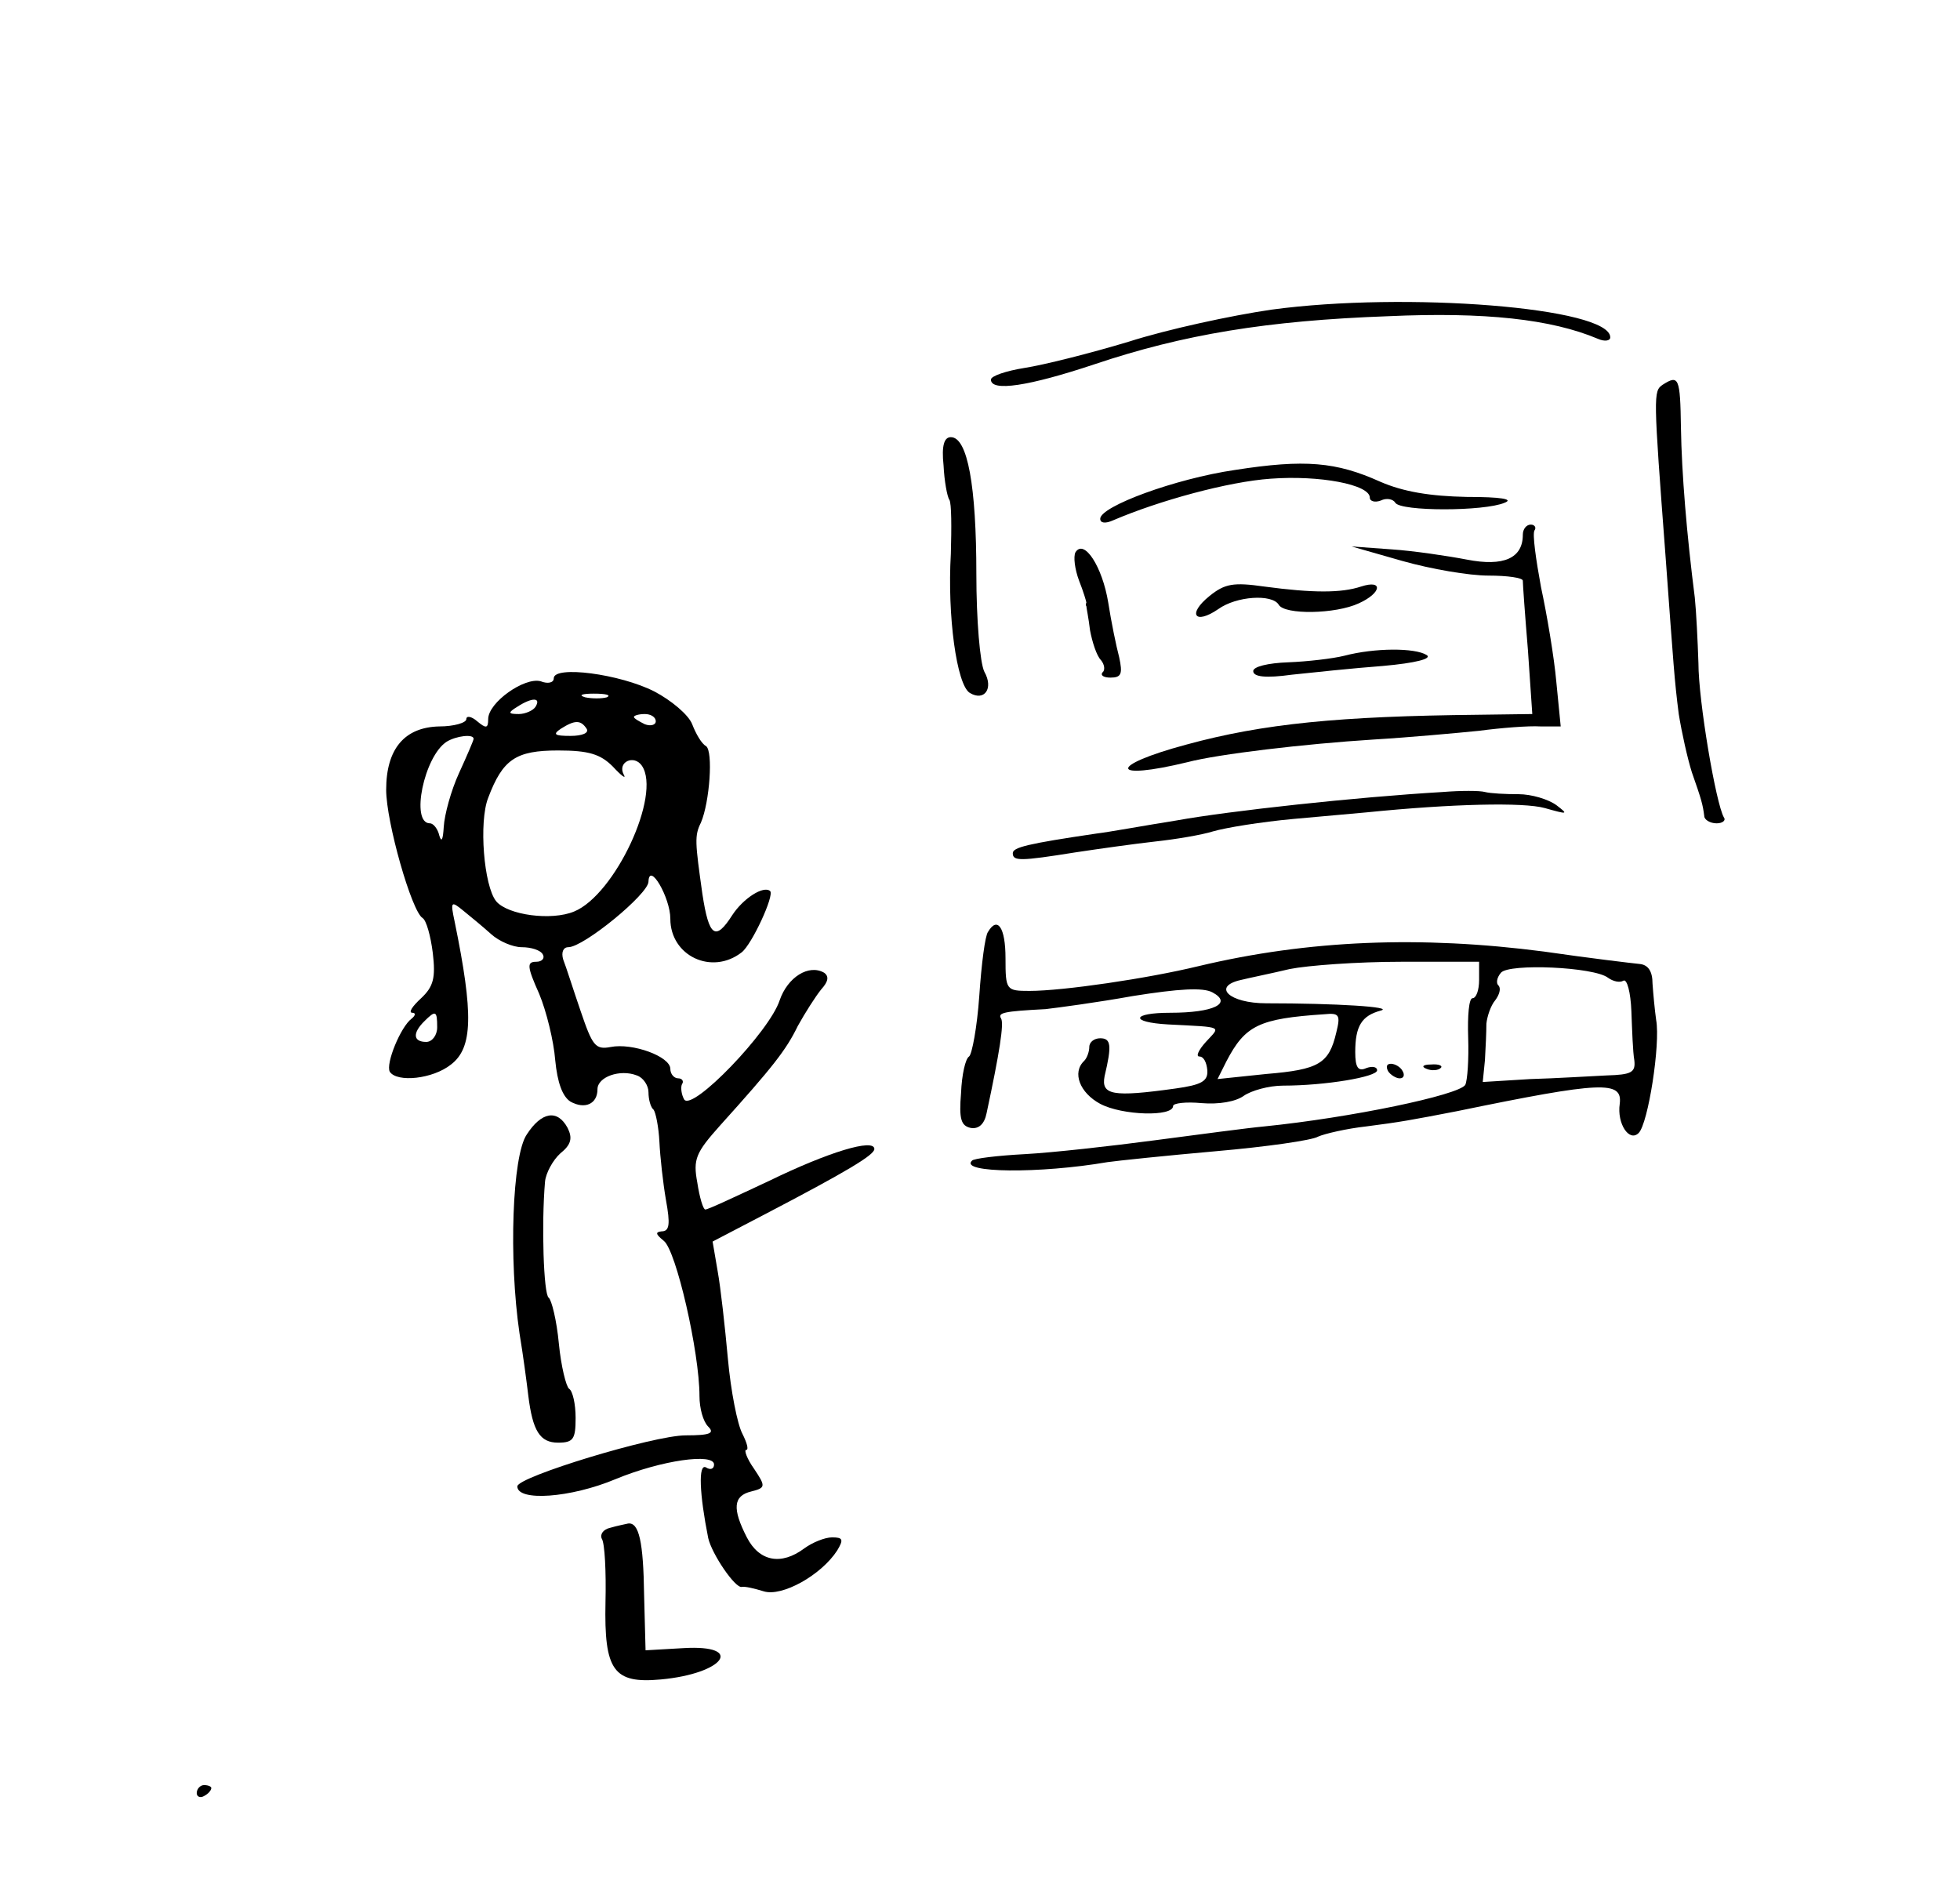 <?xml version="1.0" standalone="no"?>
<!DOCTYPE svg PUBLIC "-//W3C//DTD SVG 20010904//EN"
 "http://www.w3.org/TR/2001/REC-SVG-20010904/DTD/svg10.dtd">
<svg version="1.0" xmlns="http://www.w3.org/2000/svg"
 width="269pt" height="258pt" viewBox="0 0 269 258"
 preserveAspectRatio="xMidYMid meet">
<g transform="translate(0,258) scale(0.1,-0.1)"
fill="#000000" stroke="none">
<path d="M1745 2155 c-55 -8 -143 -27 -196 -44 -53 -16 -117 -32 -143 -36 -25
-4 -46 -11 -46 -16 0 -17 52 -9 142 21 122 41 237 60 403 66 133 6 224 -4 288
-31 9 -4 17 -3 17 2 0 41 -281 63 -465 38z"/>
<path d="M2282 2052 c-13 -9 -13 -12 4 -237 11 -150 12 -168 18 -215 4 -25 12
-61 18 -80 13 -37 15 -44 17 -60 0 -5 8 -10 17 -10 8 0 13 4 10 8 -11 19 -35
160 -35 212 -1 30 -3 71 -5 90 -11 86 -18 170 -19 233 -1 69 -3 73 -25 59z"/>
<path d="M1295 1941 c1 -21 5 -43 8 -47 3 -5 3 -38 2 -74 -5 -85 8 -180 26
-191 20 -12 33 6 20 29 -6 12 -11 71 -11 134 0 121 -12 188 -35 188 -9 0 -13
-11 -10 -39z"/>
<path d="M1695 1935 c-82 -12 -185 -50 -185 -67 0 -6 7 -7 18 -2 63 27 158 53
216 57 67 5 136 -8 136 -26 0 -5 7 -7 15 -4 8 4 17 2 20 -3 7 -12 122 -12 150
0 13 5 -5 8 -52 8 -50 1 -87 7 -119 21 -60 27 -103 31 -199 16z"/>
<path d="M2090 1846 c0 -32 -26 -44 -77 -34 -26 5 -73 12 -103 14 l-55 4 70
-20 c39 -11 91 -20 118 -20 26 0 47 -3 47 -7 0 -5 3 -47 7 -95 l6 -88 -74 -1
c-190 -2 -295 -12 -401 -41 -108 -29 -105 -50 2 -24 42 11 160 25 255 31 50 3
115 9 145 12 30 4 68 7 84 6 l28 0 -6 61 c-3 34 -13 93 -21 130 -7 38 -12 73
-9 78 3 4 0 8 -5 8 -6 0 -11 -6 -11 -14z"/>
<path d="M1476 1822 c-3 -6 -1 -23 5 -39 6 -15 10 -29 10 -30 -1 -2 -1 -4 0
-5 0 -2 3 -16 5 -33 3 -16 9 -35 15 -41 5 -6 6 -14 2 -17 -3 -4 2 -7 11 -7 15
0 17 5 12 28 -4 15 -11 49 -15 75 -8 49 -33 88 -45 69z"/>
<path d="M1660 1762 c-31 -25 -20 -40 12 -18 25 18 74 21 83 6 8 -14 78 -13
110 2 31 14 34 33 3 23 -27 -9 -66 -9 -133 0 -42 6 -54 4 -75 -13z"/>
<path d="M1845 1680 c-16 -4 -51 -8 -77 -9 -28 -1 -48 -6 -48 -12 0 -8 17 -10
53 -5 28 3 85 9 125 12 45 4 68 10 60 15 -16 10 -71 10 -113 -1z"/>
<path d="M760 1649 c0 -6 -8 -8 -18 -4 -22 6 -72 -29 -72 -52 0 -13 -3 -13
-15 -3 -8 7 -15 8 -15 3 0 -5 -17 -10 -37 -10 -48 -1 -73 -31 -73 -87 0 -44
35 -167 50 -176 5 -3 11 -24 14 -48 4 -34 1 -46 -16 -62 -12 -11 -18 -20 -12
-20 5 0 4 -4 -1 -8 -15 -11 -36 -62 -30 -73 10 -15 59 -10 84 10 30 23 31 69
5 196 -6 28 -5 29 12 15 10 -8 28 -23 38 -32 11 -10 30 -18 42 -18 13 0 26 -4
29 -10 3 -5 -1 -10 -9 -10 -13 0 -13 -6 4 -44 10 -24 20 -65 22 -91 3 -31 10
-50 21 -57 20 -11 37 -3 37 17 0 17 31 28 54 19 9 -3 16 -14 16 -23 0 -10 3
-21 7 -24 3 -4 7 -24 8 -44 1 -21 5 -57 9 -80 6 -33 5 -43 -6 -43 -9 -1 -8 -4
3 -13 17 -13 49 -153 49 -213 0 -17 5 -35 12 -42 9 -9 3 -12 -31 -12 -44 0
-231 -57 -231 -70 0 -21 73 -16 135 10 63 26 135 36 135 20 0 -6 -5 -8 -11 -4
-11 6 -9 -37 3 -97 5 -22 37 -69 46 -67 4 1 17 -2 30 -6 25 -8 79 22 101 56 9
15 8 18 -7 18 -10 0 -27 -7 -38 -15 -32 -24 -62 -18 -79 15 -20 39 -19 57 6
63 20 5 20 7 4 31 -10 14 -14 26 -11 26 4 0 1 10 -5 22 -7 13 -16 59 -20 103
-4 44 -10 98 -14 120 l-7 41 69 36 c117 61 153 83 153 91 0 15 -63 -4 -145
-44 -45 -21 -83 -39 -87 -39 -3 0 -8 17 -11 37 -6 32 -2 41 31 78 73 81 91
104 107 137 10 18 24 40 32 50 10 11 11 18 4 23 -21 12 -50 -6 -61 -38 -14
-43 -120 -153 -131 -136 -4 7 -5 17 -3 21 3 4 0 8 -5 8 -6 0 -11 6 -11 13 0
17 -52 36 -82 30 -21 -4 -25 2 -41 49 -10 29 -20 61 -24 71 -3 10 0 17 7 17
21 0 110 73 110 90 1 28 30 -22 30 -51 0 -51 57 -78 98 -46 14 11 45 78 39 84
-9 8 -37 -10 -52 -33 -23 -36 -32 -30 -41 29 -10 71 -11 80 -2 98 12 28 17 98
7 105 -6 3 -14 17 -19 30 -5 13 -29 33 -52 45 -47 24 -138 36 -138 18z m73
-26 c-7 -2 -21 -2 -30 0 -10 3 -4 5 12 5 17 0 24 -2 18 -5z m-98 -13 c-3 -5
-14 -10 -23 -10 -15 0 -15 2 -2 10 20 13 33 13 25 0z m165 -20 c0 -5 -7 -7
-15 -4 -8 4 -15 8 -15 10 0 2 7 4 15 4 8 0 15 -4 15 -10z m-95 -10 c4 -6 -6
-10 -22 -10 -22 0 -25 2 -13 10 19 12 27 12 35 0z m-155 -14 c0 -2 -9 -23 -20
-47 -11 -24 -20 -57 -21 -74 -1 -17 -3 -22 -6 -12 -2 9 -8 17 -13 17 -27 0 -8
92 23 112 13 8 37 11 37 4z m191 -38 c12 -13 19 -18 15 -11 -9 17 14 28 25 12
27 -40 -37 -177 -93 -200 -31 -13 -91 -5 -107 14 -17 21 -24 109 -11 142 20
53 38 65 96 65 42 0 58 -5 75 -22z m-241 -358 c0 -11 -7 -20 -15 -20 -18 0
-19 12 -3 28 16 16 18 15 18 -8z"/>
<path d="M1980 1493 c-119 -7 -293 -26 -365 -39 -44 -7 -93 -16 -110 -18 -95
-14 -115 -19 -115 -27 0 -11 10 -11 85 1 33 5 83 12 110 15 28 3 64 9 80 14
17 5 66 13 110 17 44 4 89 8 100 9 119 12 216 14 245 6 32 -9 33 -9 16 4 -11
8 -34 15 -52 15 -18 0 -38 1 -46 3 -7 2 -33 2 -58 0z"/>
<path d="M1356 1301 c-4 -5 -9 -44 -12 -88 -3 -43 -10 -80 -14 -83 -5 -3 -10
-25 -11 -50 -3 -36 0 -45 13 -48 11 -2 19 5 22 20 18 84 24 123 20 130 -5 8 3
10 61 13 17 2 70 9 120 18 63 10 96 12 109 5 28 -15 2 -28 -58 -28 -53 0 -56
-13 -3 -16 78 -4 72 -2 52 -24 -10 -11 -14 -20 -9 -20 6 0 10 -8 11 -19 1 -15
-8 -20 -44 -25 -86 -12 -102 -9 -97 17 10 42 9 52 -6 52 -8 0 -15 -5 -15 -12
0 -6 -3 -15 -7 -19 -17 -16 -6 -44 22 -59 30 -16 100 -18 100 -3 0 4 18 6 39
4 24 -2 47 2 58 10 10 7 34 14 54 14 58 0 129 12 129 21 0 5 -7 6 -15 3 -11
-5 -15 1 -15 22 0 36 9 50 35 57 19 5 -61 10 -157 10 -51 0 -75 23 -35 32 12
3 42 9 67 15 25 5 93 10 153 10 l107 0 0 -25 c0 -14 -4 -25 -9 -25 -5 0 -7
-24 -6 -54 1 -30 -1 -59 -4 -65 -9 -14 -157 -45 -276 -57 -22 -2 -89 -11 -150
-19 -60 -8 -141 -17 -178 -19 -38 -2 -71 -6 -73 -9 -18 -17 93 -18 186 -2 14
2 81 9 149 15 69 6 132 15 140 20 9 4 39 11 66 14 47 6 63 9 125 21 199 41
227 42 223 10 -4 -27 13 -53 26 -40 13 13 30 122 24 155 -2 14 -4 36 -5 50 0
17 -6 26 -18 27 -10 1 -69 8 -131 17 -169 22 -323 16 -474 -20 -70 -17 -186
-34 -232 -34 -32 0 -33 1 -33 45 0 42 -11 58 -24 36z m851 -63 c7 -5 16 -7 21
-4 5 3 10 -16 11 -42 1 -26 2 -56 4 -67 2 -17 -4 -20 -38 -21 -22 -1 -69 -4
-105 -5 l-65 -4 3 30 c1 17 2 39 2 50 1 10 6 25 12 32 6 8 8 16 5 20 -4 3 -3
11 3 18 11 13 128 8 147 -7z m-373 -75 c-10 -43 -24 -51 -96 -57 l-67 -7 12
24 c26 50 45 59 135 65 20 2 22 -1 16 -25z"/>
<path d="M1905 1110 c3 -5 11 -10 16 -10 6 0 7 5 4 10 -3 6 -11 10 -16 10 -6
0 -7 -4 -4 -10z"/>
<path d="M1958 1113 c7 -3 16 -2 19 1 4 3 -2 6 -13 5 -11 0 -14 -3 -6 -6z"/>
<path d="M723 1023 c-20 -29 -25 -171 -10 -273 5 -30 10 -68 12 -85 6 -49 16
-65 41 -65 21 0 24 5 24 34 0 19 -4 37 -9 40 -4 3 -11 31 -14 62 -3 32 -10 60
-14 63 -7 5 -10 101 -5 159 1 12 11 30 21 39 15 12 17 21 10 35 -14 26 -36 22
-56 -9z"/>
<path d="M837 483 c-9 -2 -14 -9 -11 -15 4 -6 6 -45 5 -87 -2 -94 11 -112 76
-106 87 8 116 48 31 43 l-52 -3 -2 76 c-1 73 -7 100 -22 98 -4 -1 -15 -3 -25
-6z"/>
<path d="M270 119 c0 -5 5 -7 10 -4 6 3 10 8 10 11 0 2 -4 4 -10 4 -5 0 -10
-5 -10 -11z"/>
</g>
</svg>
